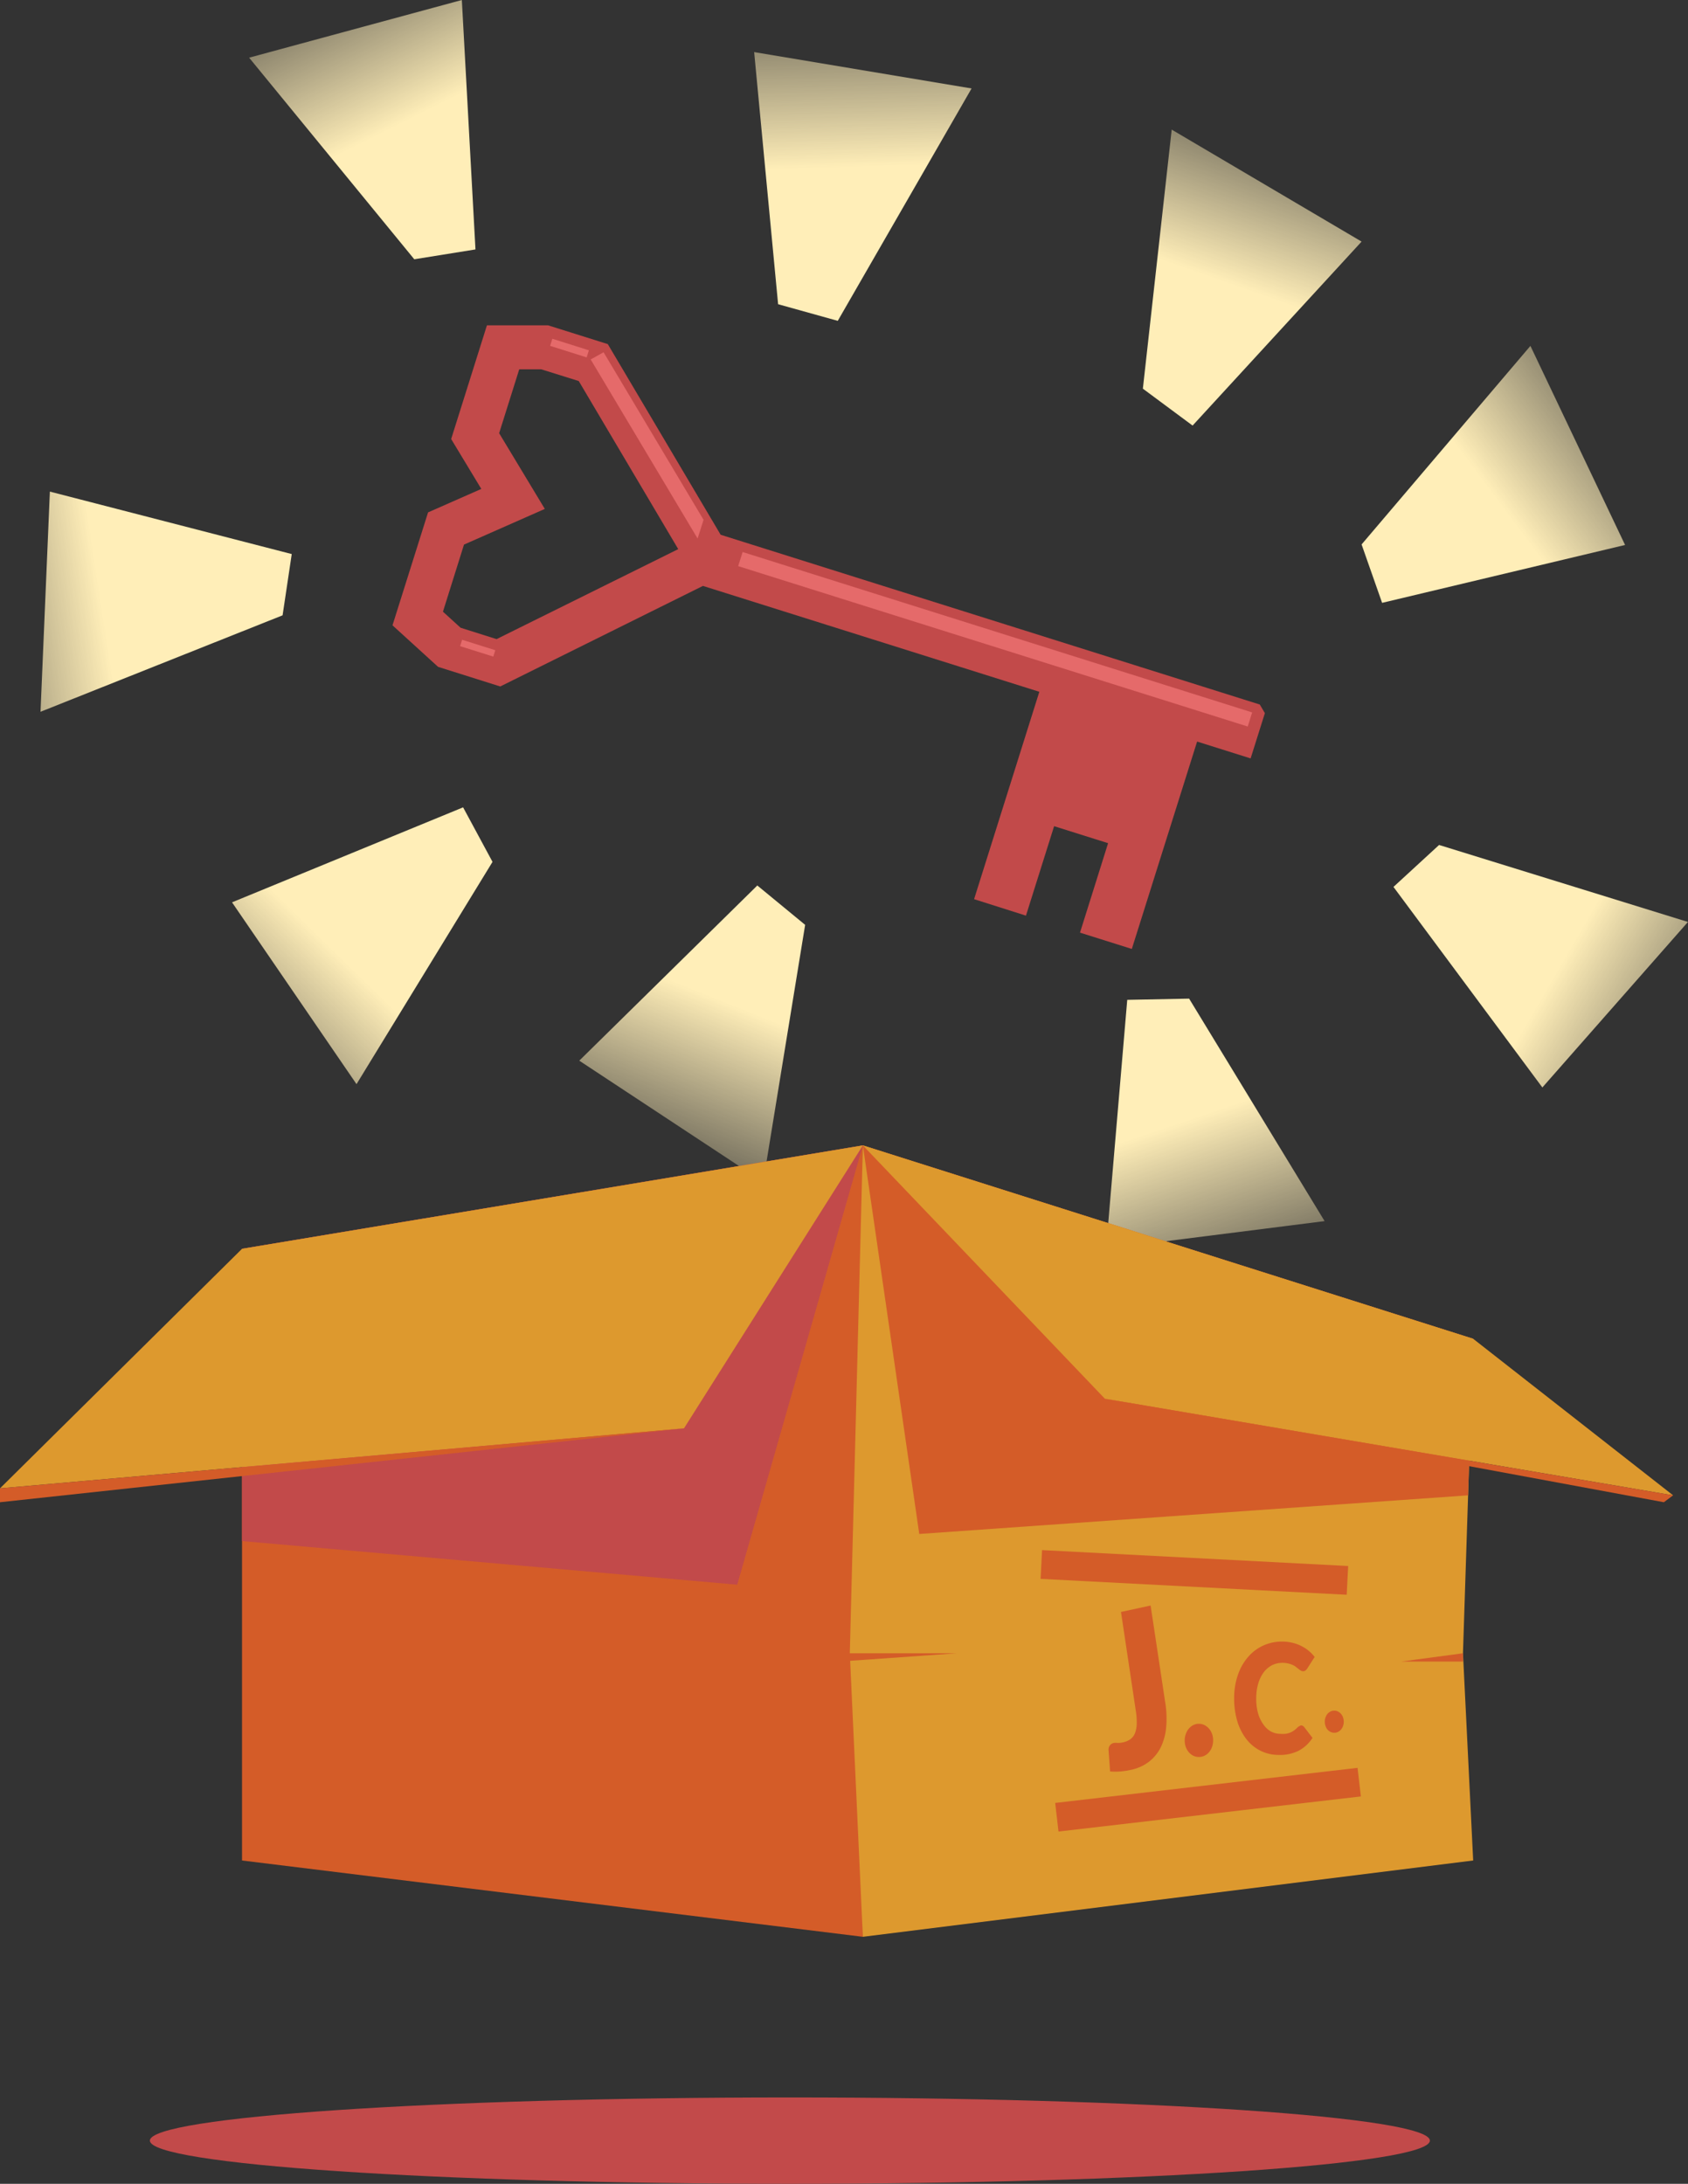 <svg xmlns="http://www.w3.org/2000/svg" xmlns:xlink="http://www.w3.org/1999/xlink" viewBox="0 0 320.83 414.99"><rect x="0" y="0" width="320.83" height="414.99" fill="#333333" stroke="none"/><defs><style>.cls-1{fill:#c24a4a;}.cls-2{fill:url(#linear-gradient);}.cls-3{fill:url(#linear-gradient-2);}.cls-4{fill:url(#linear-gradient-3);}.cls-5{fill:url(#linear-gradient-4);}.cls-6{fill:url(#linear-gradient-5);}.cls-7{fill:url(#linear-gradient-6);}.cls-8{fill:url(#linear-gradient-7);}.cls-9{fill:url(#linear-gradient-8);}.cls-10{fill:url(#linear-gradient-9);}.cls-11{fill:#d45c28;}.cls-12,.cls-14{fill:#dd992e;}.cls-13{fill:none;}.cls-13,.cls-14{stroke:#d45c28;stroke-miterlimit:10;stroke-width:5.47px;}.cls-15{fill:#e56a6a;}</style><linearGradient id="linear-gradient" x1="164.58" y1="31.7" x2="163.21" y2="-11.79" gradientUnits="userSpaceOnUse"><stop offset="0" stop-color="#ffeeb8"/><stop offset="1" stop-color="#ffeeb8" stop-opacity="0"/></linearGradient><linearGradient id="linear-gradient-2" x1="141.3" y1="-408.94" x2="139.92" y2="-452.65" gradientTransform="matrix(0.93, 0.36, -0.36, 0.93, -43.91, 383.77)" xlink:href="#linear-gradient"/><linearGradient id="linear-gradient-3" x1="-281.72" y1="-973.91" x2="-283.1" y2="-1017.62" gradientTransform="translate(-351.99 884.41) rotate(55.06)" xlink:href="#linear-gradient"/><linearGradient id="linear-gradient-4" x1="-24.14" y1="637.29" x2="-25.52" y2="593.59" gradientTransform="matrix(0.91, -0.42, 0.42, 0.91, -168.27, -567.18)" xlink:href="#linear-gradient"/><linearGradient id="linear-gradient-5" x1="-1435.91" y1="1424.31" x2="-1437.29" y2="1380.61" gradientTransform="matrix(-0.12, -0.99, 0.99, -0.12, -1563.42, -1138.02)" xlink:href="#linear-gradient"/><linearGradient id="linear-gradient-6" x1="-2260.09" y1="1102.25" x2="-2261.46" y2="1058.55" gradientTransform="matrix(-0.69, -0.72, 0.72, -0.69, -2292.36, -688.78)" xlink:href="#linear-gradient"/><linearGradient id="linear-gradient-7" x1="-2622.11" y1="710.55" x2="-2623.48" y2="666.84" gradientTransform="matrix(-0.91, -0.4, 0.41, -0.91, -2550.2, -216.14)" xlink:href="#linear-gradient"/><linearGradient id="linear-gradient-8" x1="-2792.02" y1="-197.59" x2="-2793.4" y2="-241.3" gradientTransform="matrix(-0.96, 0.29, -0.29, -0.96, -2504.59, 830.35)" xlink:href="#linear-gradient"/><linearGradient id="linear-gradient-9" x1="-2325.86" y1="-931.86" x2="-2327.24" y2="-975.56" gradientTransform="matrix(-0.53, 0.85, -0.85, -0.53, -1727.68, 1665.62)" xlink:href="#linear-gradient"/></defs><title>cp_03_keybox</title><g id="Ebene_2" data-name="Ebene 2"><g id="Layer_2" data-name="Layer 2"><path class="cls-1" d="M271.77,406.78c0,4.53-54.46,8.21-121.64,8.21s-121.64-3.68-121.64-8.21,54.46-8.2,121.64-8.2S271.77,402.25,271.77,406.78Z"/><polygon class="cls-2" points="147.89 57.81 159.23 60.97 184.66 16.81 143.34 9.9 147.89 57.81"/><polygon class="cls-3" points="217.22 73.86 226.67 80.87 258.79 45.91 222.7 24.63 217.22 73.86"/><polygon class="cls-4" points="258.79 103.46 262.69 114.56 308.87 103.56 290.88 65.73 258.79 103.46"/><polygon class="cls-5" points="78.74 49.27 90.37 47.4 87.78 0 47.35 10.96 78.74 49.27"/><polygon class="cls-6" points="53.71 116.93 55.45 105.29 9.48 93.42 7.7 135.26 53.71 116.93"/><polygon class="cls-7" points="93.61 163.78 88.02 153.42 44.1 171.47 67.76 206.02 93.61 163.78"/><polygon class="cls-8" points="153.03 175.75 143.94 168.27 110.1 201.56 145.06 224.61 153.03 175.75"/><polygon class="cls-9" points="226.01 189.77 214.25 190 210.22 237.31 251.76 232.05 226.01 189.77"/><polygon class="cls-10" points="273.52 160.57 264.85 168.54 293.15 206.65 320.82 175.2 273.52 160.57"/><polygon class="cls-11" points="164 368.05 46 353.55 46 237.31 164 217.66 164 368.05"/><polygon class="cls-12" points="164 368.05 280 353.55 278.06 314.17 280 254.41 164 217.66 161.52 314.17 164 368.05"/><polygon class="cls-1" points="140.12 301.14 46 292.85 46 237.31 164 217.66 140.12 301.14"/><polygon class="cls-12" points="130 271.43 0 282.83 46 237.31 164 217.66 130 271.43"/><polygon class="cls-11" points="174.72 291.5 279.03 284.16 280 254.41 164 217.66 174.72 291.5"/><polygon class="cls-12" points="210 265.8 318 284.16 280 254.41 164 217.66 210 265.8"/><path class="cls-11" d="M221.49,323.66a18.63,18.63,0,0,1,.16,4.55,11,11,0,0,1-1,3.77,8,8,0,0,1-2.24,2.78,8.48,8.48,0,0,1-3.53,1.58,15.43,15.43,0,0,1-1.89.29,13.16,13.16,0,0,1-2,0l-.29-4a1.34,1.34,0,0,1,.22-.91,1.22,1.22,0,0,1,.81-.51,3,3,0,0,1,.71,0,4,4,0,0,0,1-.11,3.6,3.6,0,0,0,1.38-.58,2.58,2.58,0,0,0,.88-1.11,5.26,5.26,0,0,0,.35-1.79,13.71,13.71,0,0,0-.18-2.56l-2.81-18.74,5.63-1.22Z"/><path class="cls-11" d="M225.17,330.7a3.55,3.55,0,0,1,.23-1.24,3.1,3.1,0,0,1,.58-1,2.64,2.64,0,0,1,.86-.66,2.31,2.31,0,0,1,1.08-.23,2.41,2.41,0,0,1,1.05.27,2.81,2.81,0,0,1,.85.69,3.1,3.1,0,0,1,.56,1,3.33,3.33,0,0,1,.19,1.24,3.63,3.63,0,0,1-.22,1.24,3.07,3.07,0,0,1-.59,1,2.61,2.61,0,0,1-.87.65,2.34,2.34,0,0,1-1.06.22,2.41,2.41,0,0,1-1.07-.26,2.74,2.74,0,0,1-.84-.68,3.35,3.35,0,0,1-.56-1A3.88,3.88,0,0,1,225.17,330.7Z"/><path class="cls-11" d="M247.31,327.88a.72.72,0,0,1,.28.07,1,1,0,0,1,.28.23l1.59,2.07a7,7,0,0,1-2.69,2.47,8,8,0,0,1-3.79.77,7.73,7.73,0,0,1-3.57-.88,8,8,0,0,1-2.66-2.31,10.62,10.62,0,0,1-1.65-3.45,15.13,15.13,0,0,1-.53-4.3,13.22,13.22,0,0,1,.73-4.32,10.22,10.22,0,0,1,1.93-3.37,8.45,8.45,0,0,1,2.92-2.18,8.68,8.68,0,0,1,3.74-.73,8.43,8.43,0,0,1,1.85.25,7.53,7.53,0,0,1,1.63.61,7.12,7.12,0,0,1,1.38.9,7.21,7.21,0,0,1,1.12,1.16l-1.4,2.19a1.83,1.83,0,0,1-.32.36.72.72,0,0,1-.5.16.73.73,0,0,1-.41-.12,4.49,4.49,0,0,1-.41-.29l-.47-.37a3.19,3.19,0,0,0-.61-.38,4.71,4.71,0,0,0-.83-.29,4.48,4.48,0,0,0-1.11-.14,4.41,4.41,0,0,0-2,.43,4.77,4.77,0,0,0-1.59,1.32,6.89,6.89,0,0,0-1.05,2.1,9.63,9.63,0,0,0-.4,2.79,9.94,9.94,0,0,0,.33,2.89,6.7,6.7,0,0,0,1,2.14A4.38,4.38,0,0,0,241.5,329a3.78,3.78,0,0,0,1.8.48,6.51,6.51,0,0,0,1,0,3.65,3.65,0,0,0,.85-.21,3.37,3.37,0,0,0,.75-.4,4.46,4.46,0,0,0,.73-.62A1.44,1.44,0,0,1,247,328,.73.73,0,0,1,247.31,327.88Z"/><path class="cls-11" d="M251.8,327.14a2.18,2.18,0,0,1,.15-.82,2.15,2.15,0,0,1,.38-.66,2.07,2.07,0,0,1,.58-.44,1.72,1.72,0,0,1,.72-.15,1.55,1.55,0,0,1,.7.18,1.93,1.93,0,0,1,.57.46,2.07,2.07,0,0,1,.37.67,2.49,2.49,0,0,1,.13.83,2.44,2.44,0,0,1-.15.82,2,2,0,0,1-.39.66,1.9,1.9,0,0,1-.58.44,1.56,1.56,0,0,1-.71.14,1.52,1.52,0,0,1-.71-.17,1.78,1.78,0,0,1-.57-.45,2.1,2.1,0,0,1-.36-.68A2.29,2.29,0,0,1,251.8,327.14Z"/><line class="cls-13" x1="200.87" y1="345.33" x2="258.34" y2="338.66"/><line class="cls-14" x1="197.92" y1="297.3" x2="256.1" y2="300.32"/><polygon class="cls-11" points="278.06 314.17 266.29 315.75 278.06 315.75 278.06 314.17"/><polygon class="cls-11" points="158.36 314.17 181.9 314.17 159.51 315.75 158.36 314.17"/><polyline class="cls-11" points="0 282.83 0 285.47 130 271.43"/><polyline class="cls-11" points="210 265.8 316.24 285.47 318 284.16"/><path class="cls-1" d="M239.44,133.88,135,101l2.75,1.94L115.52,65.39l-11.36-3.57H92.55l-6.8,21.61,5.73,9.48L81.36,97.37,74.6,118.83l8.66,7.89,11.82,3.73,40.32-20-3.07.49,65.21,20.52-12.4,39.41L195,174l5.35-17,10.26,3.23-5.34,17,9.85,3.1,12.41-39.41,10.17,3.2,2.71-8.6ZM94.38,121.45l-6.84-2.16-3.35-3.05,4-12.75,15.36-6.78L94.87,82.32l3.82-12.14h4.18L110,72.41l18.91,31.94Z"/><rect class="cls-15" x="187.75" y="70.72" width="2.81" height="101.53" transform="translate(16.48 265.44) rotate(-72.53)"/><polygon class="cls-15" points="132.59 102.34 112.27 68.31 114.72 66.94 133.72 98.78 132.59 102.34"/><rect class="cls-15" x="107.81" y="62.08" width="1.42" height="7.31" transform="matrix(0.3, -0.95, 0.95, 0.3, 13.24, 149.52)"/><rect class="cls-15" x="90.17" y="119.88" width="1.27" height="6.61" transform="translate(-53.97 172.81) rotate(-72.53)"/></g></g></svg>